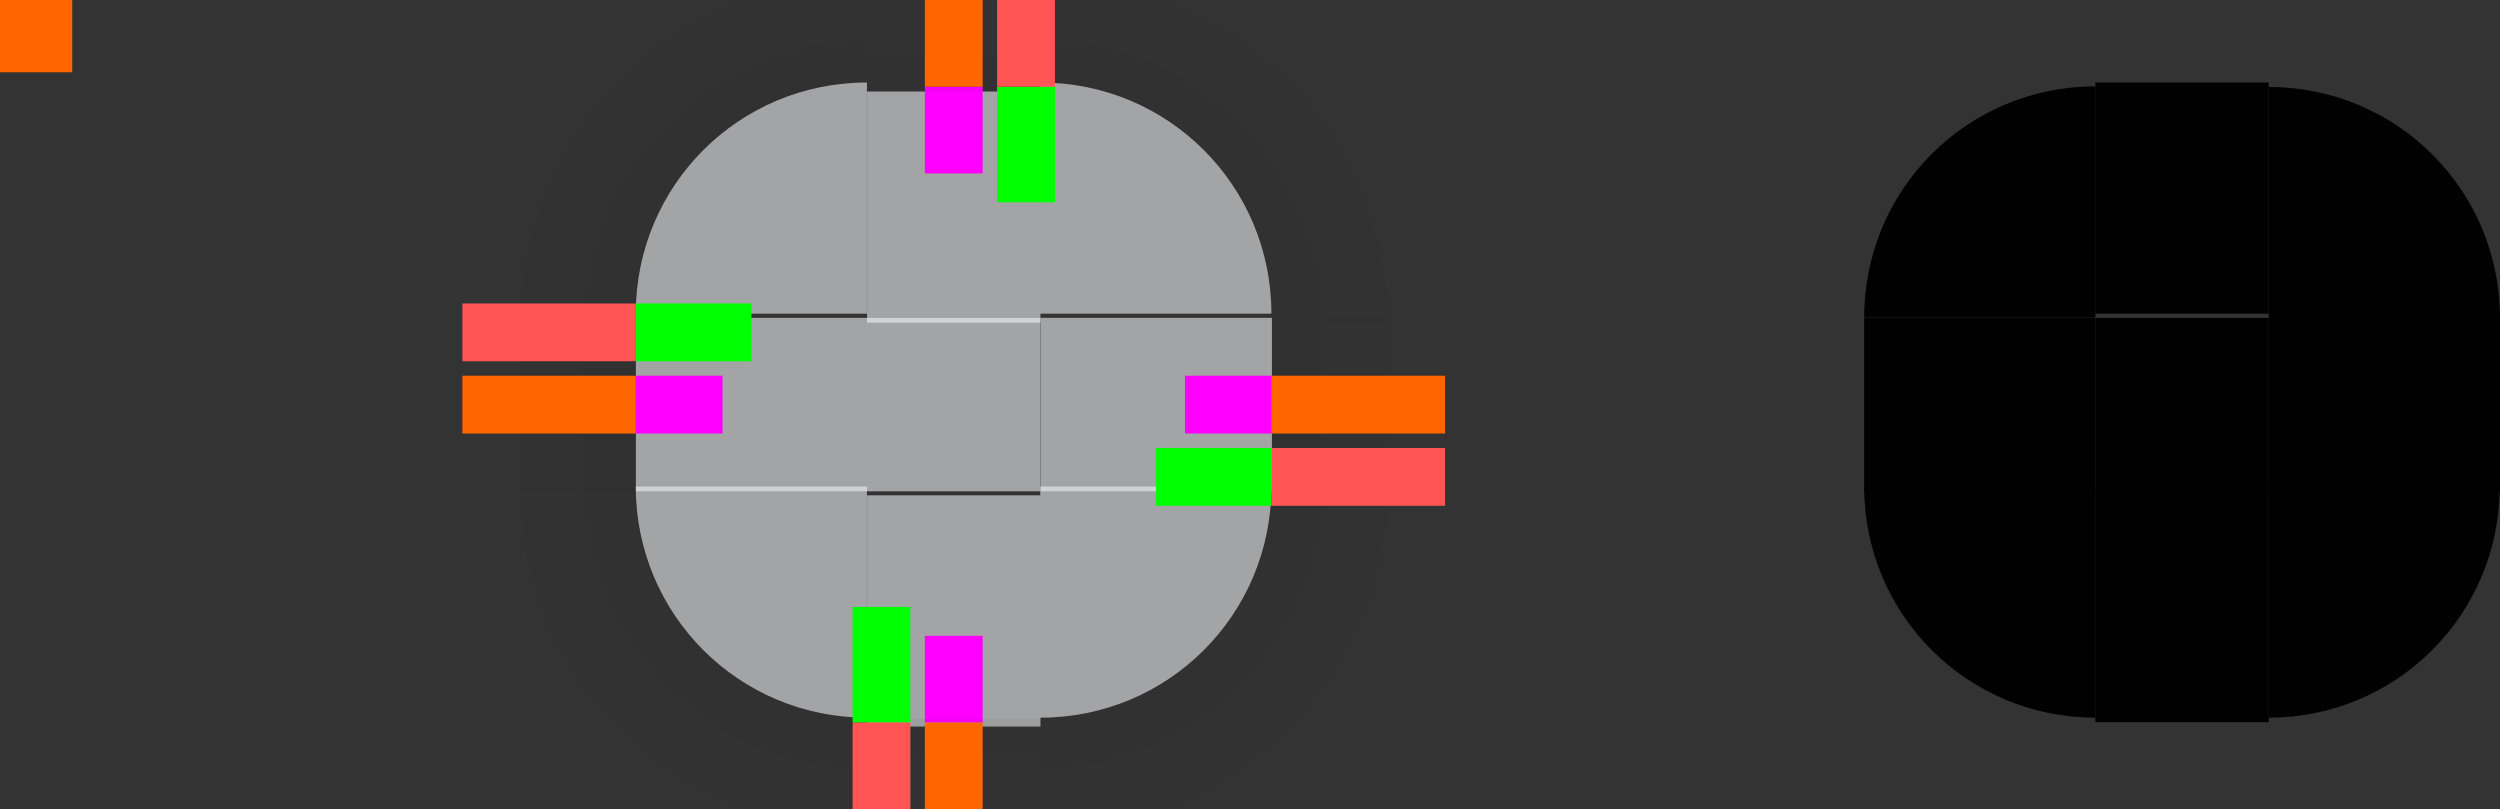 <svg width="173" height="56" version="1.1" viewBox="0 0 173 56" xmlns="http://www.w3.org/2000/svg" xmlns:xlink="http://www.w3.org/1999/xlink">
 <rect x="0" y="0" width="173" height="56" fill="#333333" stroke="none"/>
 <defs>
  <style id="current-color-scheme" type="text/css">.ColorScheme-Text {
        color:#31363b;
        stop-color:#31363b;
      }
      .ColorScheme-Background {
        color:#eff0f1;
        stop-color:#eff0f1;
      }
      .ColorScheme-Highlight {
        color:#3daee9;
        stop-color:#3daee9;
      }
      .ColorScheme-ViewText {
        color:#31363b;
        stop-color:#31363b;
      }
      .ColorScheme-ViewBackground {
        color:#fcfcfc;
        stop-color:#fcfcfc;
      }
      .ColorScheme-ViewHover {
        color:#93cee9;
        stop-color:#93cee9;
      }
      .ColorScheme-ViewFocus{
        color:#3daee9;
        stop-color:#3daee9;
      }
      .ColorScheme-ButtonText {
        color:#31363b;
        stop-color:#31363b;
      }
      .ColorScheme-ButtonBackground {
        color:#eff0f1;
        stop-color:#eff0f1;
      }
      .ColorScheme-ButtonHover {
        color:#93cee9;
        stop-color:#93cee9;
      }
      .ColorScheme-ButtonFocus{
        color:#3daee9;
        stop-color:#3daee9;
      }</style>
  <linearGradient id="linearGradient4270">
   <stop stop-color="#000000" stop-opacity=".667" offset="0"/>
   <stop stop-color="#000000" stop-opacity="0" offset="1"/>
  </linearGradient>
  <radialGradient id="radialGradient1031" cx="77" cy="12" r="6" gradientTransform="matrix(5.7846e-6 4.278 -4.333 5.8598e-6 124 -295.39)" gradientUnits="userSpaceOnUse" xlink:href="#linearGradient4270"/>
  <radialGradient id="radialGradient1025" cx="77" cy="12" r="6" gradientTransform="matrix(-1.5825e-5 4.278 4.333 1.6031e-5 8.001 -295.39)" gradientUnits="userSpaceOnUse" xlink:href="#linearGradient4270"/>
  <radialGradient id="radialGradient1019" cx="77" cy="12" r="6" gradientTransform="matrix(2.9688e-5 -4.278 -4.333 -3.0073e-5 124 351.39)" gradientUnits="userSpaceOnUse" xlink:href="#linearGradient4270"/>
  <linearGradient id="linearGradient4950" x1="49" x2="62" y1="932.36" y2="932.36" gradientTransform="matrix(.857 0 0 1 9 0)" gradientUnits="userSpaceOnUse" xlink:href="#linearGradient4270"/>
  <linearGradient id="linearGradient4948" x1="-21" x2="-8" y1="932.36" y2="932.36" gradientTransform="matrix(.857 0 0 1 -1 0)" gradientUnits="userSpaceOnUse" xlink:href="#linearGradient4270"/>
  <linearGradient id="linearGradient4934" x1="946.36" x2="958.86" y1="-35" y2="-35" gradientTransform="matrix(.857 0 0 1 137.2 0)" gradientUnits="userSpaceOnUse" xlink:href="#linearGradient4270"/>
  <radialGradient id="radialGradient994" cx="77" cy="12" r="6" gradientTransform="matrix(-2.4781e-5 -4.278 4.333 -2.5103e-5 8.002 351.39)" gradientUnits="userSpaceOnUse" xlink:href="#linearGradient4270"/>
  <linearGradient id="linearGradient4920" x1="-918.36" x2="-905.86" y1="-35" y2="-35" gradientTransform="matrix(1.286 0 0 1 264.4 0)" gradientUnits="userSpaceOnUse" xlink:href="#linearGradient4270"/>
 </defs>
 <g id="shadow-topleft" transform="matrix(1.167 0 0 1.167 64.667 -1086.8)" opacity=".5">
  <path transform="matrix(.857 0 0 .857 -55.429 931.51)" d="m32-6v28h12c0-8.864 7.136-16 16-16v-12h-28z" fill="url(#radialGradient994)" opacity=".35"/>
 </g>
 <g id="shadow-topright" transform="matrix(-1.167 0 0 1.167 67.333 -1086.8)" opacity=".5">
  <path transform="matrix(-.857 0 0 .857 57.714 931.51)" d="m72-6v12c8.864 0 16 7.136 16 16h12v-28h-28z" fill="url(#radialGradient1019)" opacity=".35"/>
 </g>
 <g id="shadow-bottomright" transform="matrix(-1.167 0 0 -1.167 67.333 1142.8)" opacity=".5">
  <path transform="matrix(-.857 0 0 -.857 57.714 979.5)" d="m88 34c0 8.864-7.136 16-16 16v12h28v-28h-12z" fill="url(#radialGradient1031)" opacity=".35"/>
 </g>
 <g id="shadow-bottomleft" transform="matrix(1.167 0 0 -1.167 64.667 1142.8)" opacity=".5">
  <path transform="matrix(.857 0 0 -.857 -55.429 979.5)" d="m32 34v28h28v-12c-8.864 0-16-7.136-16-16h-12z" fill="url(#radialGradient1025)" opacity=".35"/>
 </g>
 <rect id="hint-tile-center" y="-1.4648e-5" width="5" height="5" fill="#ff6600"/>
 <g id="top" transform="matrix(.375 0 0 2.667 52.875 -2421.6)">
  <rect transform="matrix(0,-1,-1,0,0,0)" x="-916.36" y="-51" width="6" height="32" class="ColorScheme-Background" fill="currentColor" opacity=".6"/>
 </g>
 <g id="topleft" transform="matrix(1.333 0 0 1.333 26.667 -1207.8)">
  <path d="m25 910.36c-6.648 0-12 5.352-12 12h12v-10z" class="ColorScheme-Background" fill="currentColor" opacity=".6"/>
 </g>
 <g id="topright" transform="matrix(1.333 0 0 1.333 12 -1207.8)">
  <path d="m45 910.36v12h12c0-6.648-5.352-12-12-12z" class="ColorScheme-Background" fill="currentColor" opacity=".6"/>
 </g>
 <g id="bottom" transform="matrix(.375 0 0 2.667 52.875 -2495)">
  <rect transform="rotate(90)" x="948.36" y="-51" width="6" height="32" class="ColorScheme-Background" fill="currentColor" opacity=".6"/>
 </g>
 <g id="bottomleft" transform="matrix(1.333 0 0 1.333 26.667 -1222.5)">
  <path d="m13 942.36c0 6.648 5.352 12 12 12v-12h-10z" class="ColorScheme-Background" fill="currentColor" opacity=".6"/>
 </g>
 <g id="bottomright" transform="matrix(1.333 0 0 1.333 12 -1222.5)">
  <path d="m45 942.36v12c6.648 0 12-5.352 12-12h-10z" class="ColorScheme-Background" fill="currentColor" opacity=".6"/>
 </g>
 <g id="left" transform="matrix(2.667 0 0 .375 9.333 -321.64)">
  <rect transform="scale(-1,1)" x="-19" y="916.36" width="6" height="32" class="ColorScheme-Background" fill="currentColor" opacity=".6"/>
 </g>
 <g id="right" transform="matrix(2.667 0 0 .375 -64 -321.64)">
  <rect x="51" y="916.36" width="6" height="32" class="ColorScheme-Background" fill="currentColor" opacity=".6"/>
 </g>
 <rect id="center" x="60" y="22" width="12" height="12" class="ColorScheme-Background" fill="currentColor" opacity=".6"/>
 <rect id="hint-top-margin" x="64" y="6" width="4" height="6" fill="#ff00ff" stroke-width="1.414"/>
 <rect id="hint-bottom-margin" x="64" y="44" width="4" height="6" fill="#ff00ff" stroke-width="1.414"/>
 <rect id="hint-right-margin" transform="rotate(90)" x="26" y="-88" width="4" height="6" fill="#ff00ff" stroke-width="1.414"/>
 <rect id="hint-left-margin" transform="rotate(90)" x="26" y="-50" width="4" height="6" fill="#ff00ff" stroke-width="1.414"/>
 <g id="shadow-top" transform="matrix(.375 0 0 1.556 52.875 -1403.5)" opacity=".5">
  <rect transform="matrix(0,-1,-1,0,0,0)" x="-916.36" y="-51" width="6" height="32" fill="none" opacity="1"/>
  <rect transform="matrix(0,-1,-1,0,0,0)" x="-906.08" y="-51" width="7.714" height="32" fill="url(#linearGradient4920)" opacity=".35"/>
  <rect transform="matrix(0,-1,-1,0,0,0)" x="-911.36" y="-51" width="1" height="32" fill="none" opacity="1"/>
 </g>
 <g id="shadow-bottom" transform="matrix(.375 0 0 2.333 52.875 -2178.8)" opacity=".5">
  <rect transform="rotate(90)" x="948.36" y="-51" width="6" height="32" fill="none" opacity="1"/>
  <rect transform="rotate(90)" x="955.22" y="-51" width="5.143" height="32" fill="url(#linearGradient4934)" opacity=".35"/>
  <rect transform="rotate(90)" x="953.36" y="-51" width="1" height="32" fill="none" opacity="1"/>
 </g>
 <g id="shadow-left" transform="matrix(2.333 0 0 .375 15.667 -321.64)" opacity=".5">
  <rect transform="scale(-1,1)" x="-19" y="916.36" width="6" height="32" fill="none" opacity="1"/>
  <rect transform="scale(-1,1)" x="-12.143" y="916.36" width="5.143" height="32" fill="url(#linearGradient4948)" opacity=".35"/>
  <rect transform="scale(-1,1)" x="-14" y="916.36" width="1" height="32" fill="none" opacity="1"/>
 </g>
 <g id="shadow-right" transform="matrix(2.333 0 0 .375 -47 -321.64)" opacity=".5">
  <rect x="51" y="916.36" width="6" height="32" fill="none" opacity="1"/>
  <rect x="57.857" y="916.36" width="5.143" height="32" fill="url(#linearGradient4950)" opacity=".35"/>
  <rect x="56" y="916.36" width="1" height="32" fill="none" opacity="1"/>
 </g>
 <rect id="shadow-hint-top-margin" x="64" y="-6" width="4" height="12" fill="#ff6600"/>
 <rect id="shadow-hint-bottom-margin" x="64" y="50" width="4" height="12" fill="#ff6600"/>
 <rect id="shadow-hint-right-margin" transform="rotate(90)" x="26" y="-100" width="4" height="12" fill="#ff6600"/>
 <rect id="shadow-hint-left-margin" transform="rotate(90)" x="26" y="-44" width="4" height="12" fill="#ff6600"/>
 <g id="mask-top" transform="matrix(.375 0 0 1.333 137.87 -1207.8)">
  <rect transform="matrix(0,-1,-1,0,0,0)" x="-922.36" y="-51" width="12" height="32" fill="#000000" opacity=".97"/>
 </g>
 <g id="mask-topleft" transform="matrix(1.6 0 0 1.6 108.2 -1450.6)">
  <path d="m23 910.36c-5.54 0-10 4.46-10 10h10z" fill="#000000" opacity=".97" stroke-width="2"/>
 </g>
 <g id="mask-topright" transform="matrix(2 0 0 2 59 -1814.7)">
  <path d="m49 910.36v8h8c0-4.432-3.568-8-8-8z" fill="#000000" opacity=".97" stroke-width="1.6"/>
 </g>
 <g id="mask-bottom" transform="matrix(.375 0 0 1.6 137.87 -1477)">
  <rect transform="rotate(90)" x="944.36" y="-51" width="10" height="32" fill="#000000" opacity=".97"/>
 </g>
 <g id="mask-bottomleft" transform="matrix(1.333 0 0 1.333 111.67 -1222.5)">
  <path d="m13 942.36c0 6.648 5.352 12 12 12v-12z" fill="#000000" opacity=".97" stroke-width="2.4"/>
 </g>
 <g id="mask-bottomright" transform="matrix(1.333 0 0 1.333 97 -1222.5)">
  <path d="m45 942.36v12c6.648 0 12-5.352 12-12z" fill="#000000" opacity=".97" stroke-width="2.4"/>
 </g>
 <g id="mask-left" transform="matrix(1.333 0 0 .6 111.67 -531.42)">
  <rect transform="scale(-1,1)" x="-25" y="922.36" width="12" height="20" fill="#000000" opacity=".97"/>
 </g>
 <g id="mask-right" transform="matrix(1.6 0 0 .375 81.8 -321.64)">
  <rect x="47" y="916.36" width="10" height="32" fill="#000000" opacity=".97"/>
 </g>
 <rect id="mask-center" x="145" y="22" width="12" height="12" fill="#000000" opacity=".97"/>
 <rect id="shadow-center" x="60" y="78.255" width="12" height="12" opacity="0" stroke-width=".375"/>
 <rect id="thick-hint-top-margin" x="69" y="6" width="4" height="8" fill="#00ff00"/>
 <rect id="thick-hint-bottom-margin" x="59" y="42" width="4" height="8" fill="#00ff00"/>
 <rect id="thick-right-margin" transform="rotate(90)" x="31" y="-88" width="4" height="8" fill="#00ff00"/>
 <rect id="thick-hint-left-margin" transform="rotate(90)" x="21" y="-52" width="4" height="8" fill="#00ff00"/>
 <rect id="shadow-hint-top-inset" x="69" y="-6" width="4" height="12" fill="#ff5555"/>
 <rect id="shadow-hint-bottom-inset" x="59" y="50" width="4" height="12" fill="#ff5555"/>
 <rect id="shadow-hint-right-inset" transform="rotate(90)" x="31" y="-100" width="4" height="12" fill="#ff5555"/>
 <rect id="shadow-hint-left-inset" transform="rotate(90)" x="21" y="-44" width="4" height="12" fill="#ff5555"/>
</svg>
